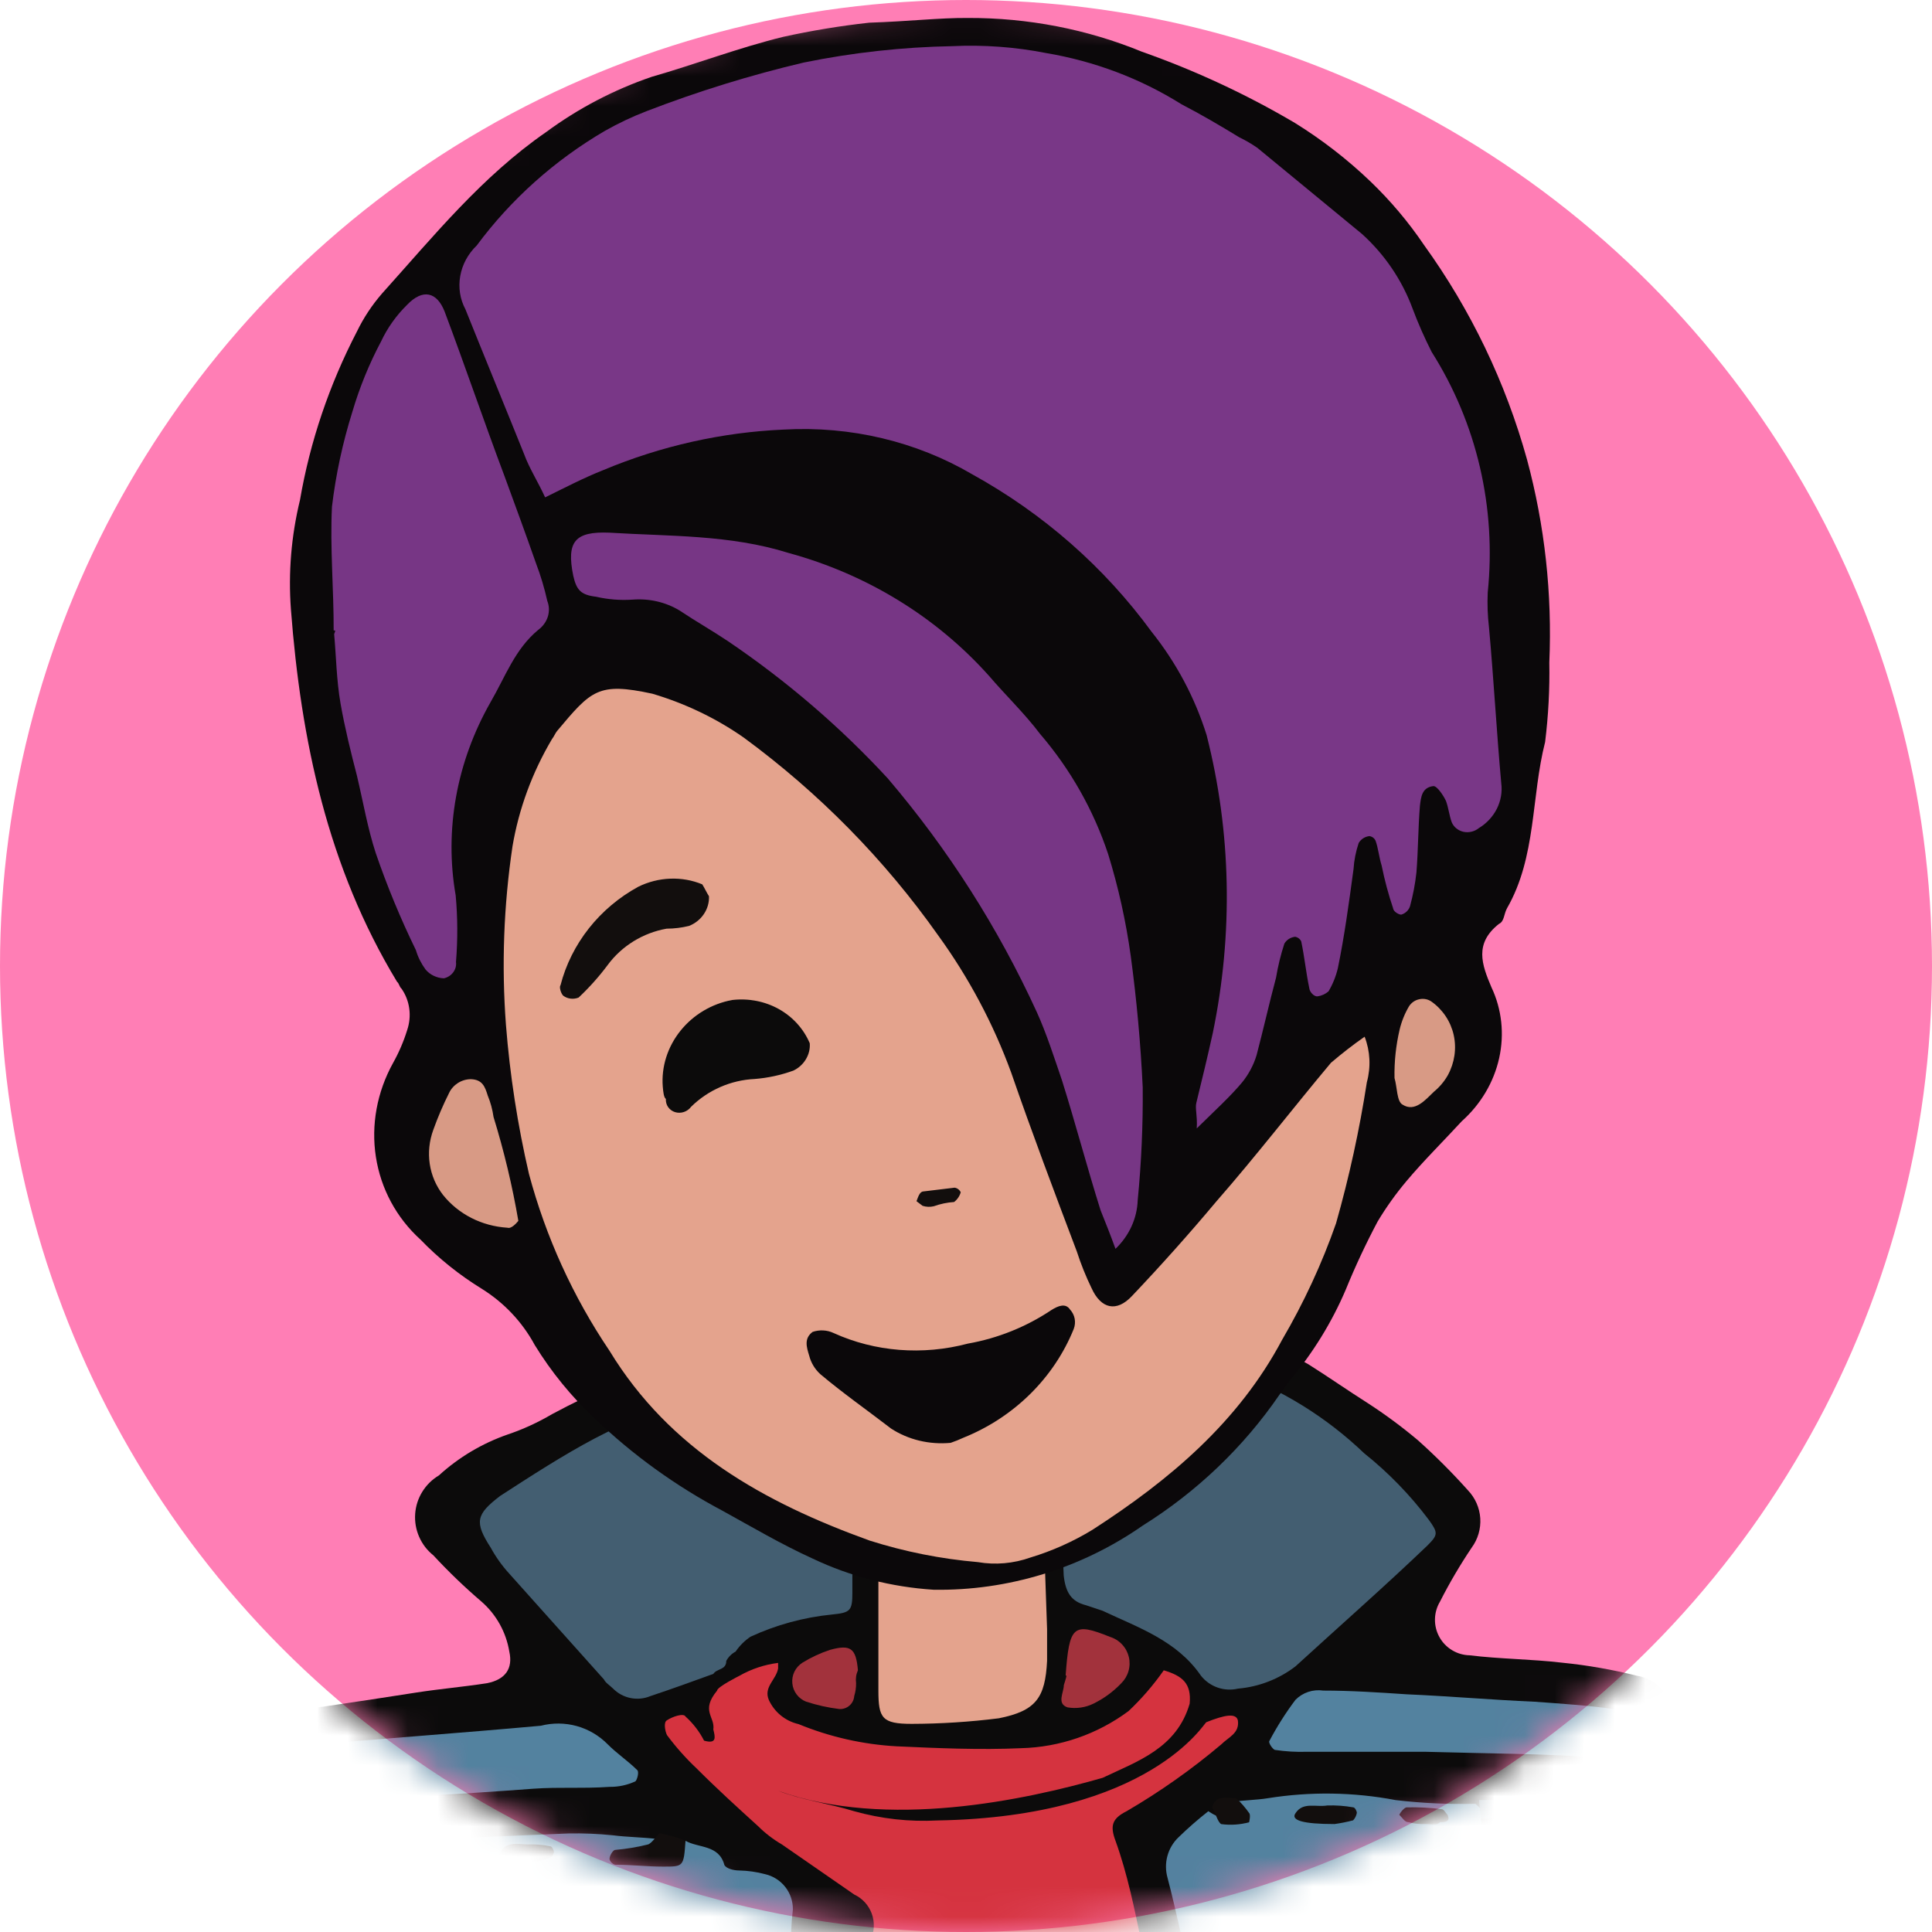 <svg width="64" height="64" viewBox="0 0 64 64" fill="none" xmlns="http://www.w3.org/2000/svg">
<circle cx="32" cy="32" r="32" fill="#FF7EB5"/>
<mask id="mask0" mask-type="alpha" maskUnits="userSpaceOnUse" x="0" y="0" width="64" height="64">
<circle cx="32" cy="32" r="32" fill="#14CA7B"/>
</mask>
<g mask="url(#mask0)">
<path d="M72.396 99.795C72.234 97.45 71.759 95.136 70.984 92.916C69.755 89.292 68.588 85.669 67.053 82.168C66.561 81.062 66.07 79.895 65.64 78.79C64.437 75.637 63.042 72.56 61.464 69.577C61.335 69.322 61.232 69.054 61.156 68.779C61.02 68.319 60.855 67.868 60.665 67.427C60.236 66.57 59.743 65.708 59.313 64.783C58.027 62.02 56.24 59.501 55.383 56.553C55.307 56.286 55.158 56.046 54.951 55.861C54.744 55.676 54.489 55.554 54.216 55.509C53.408 55.307 52.587 55.163 51.759 55.08C50.715 54.957 49.67 54.957 48.686 54.834C48.48 54.83 48.278 54.772 48.102 54.665C47.925 54.559 47.78 54.408 47.681 54.227C47.581 54.047 47.531 53.843 47.535 53.637C47.539 53.431 47.597 53.23 47.703 53.053C48.015 52.438 48.365 51.843 48.75 51.27C48.957 50.989 49.058 50.644 49.036 50.296C49.013 49.948 48.868 49.619 48.627 49.367C48.105 48.784 47.552 48.23 46.969 47.709C46.442 47.266 45.889 46.856 45.311 46.482C44.636 46.053 44.025 45.625 43.346 45.196C42.669 44.811 41.972 44.463 41.258 44.152C40.514 43.795 39.73 43.527 38.923 43.353C37.38 43.107 35.819 42.983 34.255 42.98C31.762 43.061 29.277 43.328 26.823 43.779C25.344 44.114 23.888 44.544 22.464 45.065C21.02 45.531 19.623 46.127 18.287 46.846C17.82 47.121 17.326 47.348 16.813 47.521C15.971 47.814 15.197 48.275 14.538 48.876C14.314 49.009 14.126 49.195 13.989 49.417C13.852 49.638 13.771 49.89 13.753 50.15C13.735 50.41 13.78 50.671 13.885 50.909C13.989 51.148 14.15 51.358 14.354 51.521C14.856 52.063 15.389 52.576 15.951 53.056C16.442 53.485 16.767 54.071 16.872 54.714C16.995 55.267 16.749 55.636 16.135 55.758C15.337 55.881 14.6 55.943 13.801 56.066C11.836 56.373 9.809 56.68 7.844 56.923C7.524 56.949 7.22 57.076 6.977 57.285C6.734 57.495 6.564 57.777 6.493 58.09C6.423 58.267 6.381 58.453 6.37 58.643C6.22 59.715 5.797 60.73 5.141 61.591C4.047 63.224 3.237 65.031 2.746 66.934C2.623 67.426 2.438 67.855 2.317 68.347C1.641 70.62 0.965 72.831 0.229 75.103C0.097 75.45 0.039 75.821 0.06 76.191C0.082 76.562 0.181 76.924 0.352 77.253C0.613 77.83 0.698 78.471 0.597 79.096C0.536 79.894 0.29 80.631 0.229 81.43C-0.14 84.254 -0.57 87.08 -0.754 89.905C-0.938 93.099 -0.816 96.293 -0.877 99.487C-0.929 100.907 -1.072 102.323 -1.306 103.725C-1.552 105.137 -1.92 106.488 -2.163 107.901C-2.655 110.174 -2.962 112.569 -3.576 114.842C-4.068 116.684 -4.497 118.527 -4.989 120.431C-5.726 123.317 -6.402 126.143 -7.077 129.03C-7.11 129.449 -7.268 129.849 -7.531 130.178C-7.794 130.507 -8.149 130.748 -8.552 130.872C-8.742 130.918 -8.922 131.001 -9.08 131.117C-9.238 131.233 -9.372 131.379 -9.473 131.547C-10.31 132.721 -10.662 134.172 -10.458 135.6C-10.17 136.959 -10.191 138.365 -10.519 139.714C-11.072 142.233 -11.625 144.812 -12.361 147.269C-12.869 149.254 -13.076 151.303 -12.975 153.349C-12.928 154.379 -12.656 155.385 -12.177 156.297C-11.685 157.218 -11.319 158.14 -10.891 159.122C-10.197 160.689 -9.265 162.14 -8.127 163.422C-7.838 163.703 -7.486 163.91 -7.101 164.028C-6.715 164.145 -6.307 164.169 -5.911 164.097C-5.514 164.025 -5.141 163.859 -4.821 163.613C-4.502 163.368 -4.245 163.049 -4.074 162.685C-3.816 161.987 -3.838 161.217 -4.135 160.535C-4.287 160.15 -4.321 159.729 -4.234 159.324C-4.146 158.92 -3.941 158.55 -3.643 158.263C-3.268 157.873 -2.938 157.441 -2.661 156.976C-2.232 156.239 -1.862 155.502 -1.432 154.827C-0.664 153.559 -0.065 152.196 0.349 150.773C0.82 148.861 0.862 146.868 0.472 144.938C0.226 143.464 -0.081 142.051 -0.386 140.639C-0.472 140.413 -0.483 140.166 -0.417 139.934C-0.35 139.702 -0.21 139.497 -0.017 139.352C0.059 139.282 0.121 139.199 0.167 139.106C0.658 138.622 0.958 137.977 1.015 137.29C1.071 136.603 0.879 135.918 0.474 135.36C0.234 134.991 0.028 134.601 -0.139 134.193C-0.265 133.954 -0.326 133.687 -0.315 133.417C-0.304 133.147 -0.223 132.885 -0.078 132.657C0.536 131.429 1.151 130.2 1.703 128.972C2.989 126.392 4.283 123.813 5.511 121.171C7.264 117.127 8.721 112.96 9.87 108.704C9.931 108.642 9.993 108.519 9.931 108.458C9.993 108.212 10.054 108.029 10.116 107.782C10.192 107.729 10.247 107.65 10.27 107.56C10.292 107.469 10.281 107.374 10.239 107.291C10.3 107.045 10.362 106.862 10.423 106.615C10.669 106.369 10.485 106.063 10.669 105.817C10.792 104.834 10.915 103.852 11.098 102.931C11.835 98.631 12.384 94.332 12.756 89.971C12.817 88.865 12.94 87.698 13.063 86.593C13.186 84.996 13.309 83.338 13.432 81.741C13.464 81.489 13.526 81.242 13.616 81.004C13.616 80.943 13.739 80.881 13.801 80.881C13.832 80.884 13.863 80.897 13.885 80.92C13.908 80.942 13.921 80.972 13.924 81.004C13.924 82.291 13.985 83.584 13.924 84.812C13.862 86.962 13.862 89.111 13.616 91.261C13.37 93.411 13.247 95.56 13.064 97.71C13.036 98.783 12.912 99.852 12.695 100.904C12.203 102.685 11.774 104.406 11.282 106.186C11.205 106.41 11.181 106.649 11.213 106.884C11.245 107.118 11.332 107.342 11.466 107.537C12.123 108.521 12.956 109.375 13.924 110.056C14.064 110.145 14.175 110.274 14.241 110.427C14.307 110.58 14.325 110.75 14.292 110.913C14.178 111.688 13.928 112.436 13.556 113.124C12.573 115.09 11.652 117.116 10.73 119.082C10.524 119.467 10.411 119.896 10.4 120.334C10.39 120.771 10.482 121.205 10.669 121.6C10.924 122.289 11.322 122.917 11.836 123.443C12.046 123.657 12.188 123.929 12.243 124.225C12.297 124.52 12.263 124.825 12.143 125.101L11.959 125.837C11.851 126.241 11.642 126.611 11.352 126.912C11.062 127.212 10.7 127.434 10.301 127.557C10.072 127.607 9.858 127.712 9.676 127.861C9.495 128.01 9.351 128.199 9.257 128.414C8.913 129.066 8.685 129.773 8.581 130.503C8.581 130.687 8.52 130.931 8.581 131.055C9.01 131.607 8.766 132.161 8.643 132.774C8.151 135.599 7.66 138.364 7.169 141.189C6.984 142.233 6.861 143.216 6.002 143.952C5.824 144.188 5.659 144.434 5.51 144.689C4.712 146.041 4.158 147.514 3.053 148.681C2.908 148.872 2.784 149.078 2.684 149.295C2.508 149.565 2.424 149.885 2.446 150.206C2.468 150.528 2.595 150.833 2.807 151.076C3.034 151.368 3.181 151.714 3.235 152.08C3.288 152.446 3.247 152.819 3.114 153.164C2.991 153.717 2.746 154.27 2.562 154.822C2.01 156.419 1.456 158.077 0.965 159.674C0.253 161.911 -0.22 164.217 -0.448 166.553C-0.51 167.597 -0.448 168.703 -0.448 169.747C-0.448 170.73 -0.325 171.712 -0.325 172.695V174.169C-0.163 176.568 0.187 178.95 0.719 181.294C0.923 182.652 1.252 183.988 1.702 185.286C1.64 185.409 1.702 185.47 1.763 185.532C1.763 185.655 1.824 185.716 1.824 185.839C2.07 186.208 1.763 186.637 2.07 186.944V187.006C2.378 187.313 2.009 187.804 2.378 188.111C2.439 188.234 2.439 188.357 2.5 188.48C2.548 188.59 2.61 188.694 2.685 188.788C2.755 188.964 2.796 189.15 2.808 189.34C2.791 189.431 2.799 189.525 2.832 189.611C2.864 189.698 2.92 189.774 2.992 189.832C3.106 190.371 3.25 190.904 3.421 191.428C3.409 191.528 3.419 191.63 3.451 191.725C3.483 191.821 3.535 191.908 3.605 191.981C3.913 193.209 4.158 194.438 4.588 195.666C5.632 198.553 6.738 201.378 7.782 204.203C8.089 205.002 8.334 205.861 8.639 206.722C9.008 207.643 9.376 208.564 9.745 209.424C10.666 211.758 11.464 214.092 12.447 216.427C13.245 218.393 13.983 220.481 15.395 222.14C15.456 222.201 15.518 222.324 15.579 222.386C15.714 222.55 15.787 222.756 15.787 222.969C15.787 223.182 15.714 223.388 15.579 223.553C15.151 224.228 14.781 225.027 14.412 225.764C13.921 226.869 14.228 227.79 15.395 228.466C15.785 228.654 16.155 228.881 16.5 229.141C17.356 229.94 18.33 230.603 19.387 231.106C19.834 231.339 20.199 231.703 20.431 232.151C20.738 232.703 20.738 233.008 20.308 233.437C19.756 233.929 19.141 234.358 18.589 234.788C17.752 235.306 16.951 235.88 16.193 236.508C14.889 237.645 14.038 239.216 13.798 240.93C13.756 241.815 13.458 242.668 12.94 243.387C12.719 243.682 12.565 244.022 12.491 244.383C12.417 244.744 12.424 245.117 12.511 245.475C12.698 246.593 12.944 247.7 13.248 248.792C13.31 249.038 13.494 249.406 13.74 249.467C14.578 249.872 15.468 250.161 16.384 250.325C18.349 250.632 20.253 250.817 22.219 250.939C23.325 251 24.492 250.877 25.597 250.877C27.405 250.839 29.193 250.486 30.879 249.833C31.591 249.625 32.23 249.221 32.722 248.666C34.008 246.947 35.485 245.349 36.469 243.446C36.7 243.072 36.967 242.723 37.267 242.402C37.459 242.204 37.664 242.019 37.881 241.849C37.942 242.77 38.004 243.569 38.065 244.306C38.065 244.675 37.942 244.981 37.942 245.35V247.254C37.944 247.525 38.005 247.792 38.122 248.036C38.239 248.28 38.408 248.496 38.618 248.667C39.243 249.278 39.999 249.74 40.829 250.018C41.772 250.252 42.746 250.335 43.715 250.264C45.312 250.141 46.971 250.203 48.567 250.203H51.945C52.625 250.202 53.303 250.141 53.972 250.018C56.245 249.59 58.517 249.161 60.728 248.667C61.425 248.434 62.102 248.147 62.755 247.809C63.087 247.646 63.367 247.392 63.563 247.077C63.758 246.762 63.861 246.399 63.861 246.028C63.909 245.398 63.804 244.766 63.553 244.186C63.184 243.388 62.939 242.528 62.632 241.729C61.957 239.825 61.346 237.798 59.684 236.386C59.5 236.263 59.438 235.957 59.255 235.772C59.073 235.417 58.846 235.087 58.58 234.789C57.959 234.145 57.607 233.288 57.597 232.394C57.536 231.595 57.536 230.858 57.536 230.059C57.597 228.831 57.597 227.603 57.72 226.374C57.771 225.433 58.19 224.55 58.887 223.917C59.548 223.329 60.065 222.596 60.395 221.776C60.725 220.955 60.861 220.069 60.791 219.187C60.668 216.853 60.668 214.581 60.607 212.247C60.484 207.887 60.361 203.528 60.115 199.164C59.931 196.52 59.931 193.882 59.931 191.241C59.931 188.661 60.054 186.02 60.115 183.441V183.133C60.115 182.967 60.154 182.803 60.228 182.654C60.303 182.505 60.411 182.375 60.544 182.276C60.738 182.118 60.943 181.975 61.158 181.847C61.405 181.731 61.615 181.55 61.766 181.323C61.917 181.097 62.004 180.833 62.015 180.56C62.09 180.217 62.131 179.868 62.138 179.516C62.384 175.709 62.691 171.9 62.937 168.031C63.079 166.21 63.038 164.378 62.814 162.565C62.785 162.472 62.775 162.375 62.785 162.278C62.794 162.181 62.822 162.088 62.868 162.002C62.914 161.916 62.976 161.841 63.051 161.779C63.126 161.718 63.212 161.672 63.305 161.644C63.524 161.579 63.712 161.438 63.836 161.246C63.96 161.055 64.011 160.825 63.981 160.599C63.98 160.102 63.918 159.607 63.796 159.125L63.244 156.545C62.937 155.132 62.691 153.659 62.323 152.246C62.18 151.726 62.159 151.179 62.261 150.649C62.566 149.363 62.69 148.04 62.63 146.719C62.62 146.124 62.64 145.53 62.691 144.938C63.12 140.516 63.49 136.155 63.49 131.733C63.49 130.135 63.49 128.6 63.367 127.003C63.244 124.976 62.998 122.888 62.753 120.861C62.674 120.235 62.827 119.602 63.182 119.08C65.024 116.132 66.867 113.184 68.71 110.174C69.959 108.126 70.968 105.942 71.719 103.664C72.318 102.468 72.553 101.123 72.396 99.795ZM36.221 131.426C36.221 135.725 36.221 139.963 36.159 144.263C36.098 146.842 35.975 149.36 35.852 151.94C35.667 155.38 35.545 158.819 35.36 162.258C35.299 163.116 35.237 164.039 35.237 164.902C35.176 165.947 33.64 180.503 33.334 182.346C32.965 184.68 32.658 187.014 32.351 189.349C32.351 189.411 32.228 189.534 32.228 189.534C32.105 189.472 31.921 189.411 31.921 189.349C30.692 186.705 29.402 184.006 28.235 181.304C27.621 179.829 27.191 178.231 26.638 176.697C25.514 173.573 25.428 170.17 26.392 166.993C27.129 164.291 27.928 161.588 28.788 158.947C29.77 156.061 30.507 153.112 31.244 150.164C31.613 148.567 32.102 146.97 32.531 145.312C32.838 144.145 33.083 142.917 33.389 141.75C34.187 138.126 34.985 134.441 35.784 130.816C35.848 130.465 36.02 130.143 36.276 129.894C36.23 130.403 36.212 130.913 36.221 131.424V131.426ZM59.314 101.576C58.885 102.62 58.516 103.665 58.147 104.77C58.082 105.011 57.978 105.239 57.84 105.445C57.712 105.586 57.537 105.674 57.348 105.691C57.225 105.691 57.041 105.568 57.041 105.445C56.76 104.15 56.328 102.893 55.754 101.699C55.716 101.512 55.738 101.319 55.816 101.146C55.939 100.839 56.062 100.532 56.184 100.163C56.306 99.865 56.353 99.54 56.32 99.219C56.288 98.898 56.178 98.59 56 98.321C56 98.26 55.939 98.26 55.939 98.198C54.788 96.544 53.955 94.69 53.482 92.732C53.386 92.395 53.263 92.066 53.113 91.749C52.071 89.377 51.349 86.878 50.963 84.317C50.857 83.795 50.714 83.282 50.535 82.781C50.423 82.254 50.34 81.72 50.289 81.184C50.289 80.999 50.411 80.876 50.535 80.57C50.676 80.763 50.799 80.968 50.903 81.184C51.702 83.149 52.93 84.869 53.851 86.773C54.623 88.187 55.528 89.523 56.553 90.765C57.628 92.218 58.612 93.736 59.501 95.31C59.851 96.015 60.02 96.796 59.993 97.583C60.007 98.943 59.777 100.295 59.314 101.574V101.576Z" fill="#0C0B0B"/>
<path d="M16.382 115.212C15.953 115.15 15.645 115.764 15.154 115.396L15.338 114.291C15.461 113.677 15.707 113.062 15.83 112.448C15.938 111.971 16.196 111.54 16.567 111.22C16.992 110.743 17.512 110.361 18.094 110.096C18.675 109.832 19.306 109.691 19.945 109.684C21.48 109.684 22.954 109.5 24.49 109.377C25.596 109.315 25.964 108.885 25.964 107.78C25.964 106.675 25.903 105.508 25.841 104.402C25.718 102.314 25.534 100.226 25.35 98.076C25.288 97.155 25.165 96.234 25.104 95.312C24.899 92.427 24.94 89.53 25.227 86.652C25.227 86.283 25.288 85.977 25.288 85.608C25.317 83.114 25.564 80.627 26.025 78.176C26.394 75.596 26.823 73.078 27.376 70.498C27.805 68.41 28.297 66.322 28.851 64.234C28.97 63.964 28.978 63.659 28.875 63.384C28.772 63.108 28.565 62.884 28.298 62.759L25.903 61.101C25.612 60.931 25.343 60.725 25.105 60.487C24.429 59.873 23.753 59.259 23.078 58.583C22.718 58.244 22.39 57.874 22.095 57.478C22.034 57.355 21.972 57.049 22.095 56.986C22.279 56.863 22.648 56.74 22.709 56.863C22.961 57.089 23.169 57.36 23.323 57.661C23.752 57.785 23.692 57.539 23.63 57.293C23.692 56.864 23.201 56.679 23.753 56.006C23.753 55.883 24.49 55.515 24.49 55.515C24.886 55.288 25.323 55.142 25.776 55.086V55.27C25.715 55.639 25.285 55.884 25.469 56.314C25.561 56.514 25.697 56.69 25.867 56.828C26.038 56.967 26.238 57.064 26.452 57.113C27.488 57.538 28.588 57.788 29.707 57.849C31.058 57.911 32.471 57.972 33.822 57.911C35.108 57.879 36.352 57.449 37.384 56.682C37.818 56.273 38.209 55.82 38.551 55.331C39.165 55.515 39.473 55.76 39.409 56.437C38.98 57.911 37.69 58.34 36.523 58.894C33.943 59.63 29.398 60.613 25.774 59.322C26.573 59.63 27.494 59.751 28.293 59.998C29.191 60.251 30.124 60.355 31.056 60.305C38.119 60.182 39.901 57.05 39.962 57.05C40.576 56.804 40.945 56.742 41.006 56.988C41.068 57.417 40.699 57.541 40.454 57.787C39.476 58.613 38.428 59.352 37.322 59.998C36.83 60.244 36.769 60.489 36.953 60.98C37.751 63.191 37.874 65.587 38.734 67.798C39.073 68.818 39.319 69.866 39.471 70.93C39.899 73.326 40.269 75.66 40.638 78.055C40.761 78.912 40.822 79.836 40.883 80.699C41.129 84.446 41.375 88.132 41.62 91.878C41.989 96.423 41.805 101.029 41.866 105.574V106.618C41.869 106.727 41.897 106.833 41.95 106.928C42.002 107.023 42.077 107.104 42.167 107.165C42.257 107.225 42.361 107.262 42.469 107.274C42.577 107.286 42.686 107.271 42.787 107.232C44.261 106.618 45.797 106.004 47.209 105.328C48.818 104.475 50.564 103.913 52.369 103.67C52.751 103.612 53.141 103.668 53.491 103.832C53.841 103.996 54.134 104.26 54.334 104.591C55.378 106.127 55.378 106.249 53.842 107.416C53.102 107.965 52.322 108.458 51.508 108.891C49.543 109.935 47.578 110.918 45.612 111.839C44.016 112.59 42.32 113.107 40.576 113.374C38.795 113.62 37.014 114.05 35.233 114.419C33.513 114.726 31.731 114.971 30.012 115.217C29.398 115.34 28.784 115.401 28.108 115.586C26.266 116.077 24.423 116.507 22.58 117.06C20.071 117.738 17.672 118.773 15.456 120.133C14.668 120.635 13.98 121.281 13.429 122.037C13.26 122.274 13.076 122.5 12.877 122.712C12.693 122.896 12.448 122.835 12.201 122.651C11.988 122.465 11.815 122.236 11.694 121.979C11.574 121.722 11.509 121.443 11.503 121.16C11.498 120.876 11.551 120.594 11.661 120.333C11.771 120.071 11.934 119.836 12.14 119.641C12.973 118.747 13.9 117.944 14.904 117.246C15.579 116.817 16.132 116.325 16.807 115.833C17.525 115.08 18.442 114.548 19.452 114.297C20.864 113.745 22.338 113.439 23.751 112.884C21.235 113.455 18.77 114.233 16.382 115.212Z" fill="#D5333F"/>
<path d="M22.709 60.979C23.137 61.225 23.814 61.102 23.995 61.777C24.056 61.9 24.302 61.962 24.487 61.962C24.776 61.968 25.064 62.009 25.344 62.084C25.608 62.144 25.843 62.293 26.011 62.505C26.178 62.718 26.268 62.981 26.265 63.252C26.213 63.7 26.192 64.152 26.204 64.603C25.835 67.981 25.467 71.359 25.16 74.676C24.791 78.545 24.546 82.415 24.116 86.284C23.687 90.706 23.931 95.129 23.993 99.551C24.054 101.639 24.422 103.727 24.607 105.816C24.618 106.065 24.659 106.313 24.73 106.552C24.791 107.658 24.607 107.965 23.501 108.21C22.114 108.559 20.668 108.601 19.263 108.333C17.236 107.904 15.148 107.535 13.06 107.166C12.323 107.043 12.202 106.859 12.385 106.184C12.813 104.341 13.242 102.437 13.671 100.594C13.925 99.504 14.089 98.395 14.163 97.278C14.286 95.374 14.47 93.47 14.591 91.565C14.714 89.539 14.837 87.573 15.02 85.546C15.063 83.735 14.92 81.924 14.591 80.142C14.1 76.763 13.67 73.324 13.179 69.946C12.843 67.966 12.287 66.03 11.521 64.173C11.444 63.937 11.341 63.71 11.213 63.497C10.722 62.453 10.722 62.453 11.827 62.211H11.95C12.134 62.15 12.379 62.15 12.257 61.842C12.196 61.719 11.95 61.658 11.766 61.596C11.52 61.596 11.274 61.658 11.029 61.658H10.722C10.675 61.651 10.632 61.63 10.599 61.596C10.59 61.51 10.611 61.423 10.66 61.35C11.079 61.079 11.575 60.95 12.073 60.982C12.871 60.982 13.67 60.982 14.407 60.92L18.829 60.736C19.322 60.726 19.814 60.746 20.304 60.797C20.795 60.859 21.286 60.859 21.778 60.92C21.84 61.473 21.349 61.412 21.041 61.657C21.351 61.662 21.657 61.604 21.944 61.488C22.23 61.371 22.491 61.198 22.709 60.979Z" fill="#53829F"/>
<path d="M50.715 59.626C51.149 59.678 51.579 59.761 52.002 59.872C52.125 59.872 52.309 59.995 52.309 60.118C52.37 60.364 52.125 60.425 51.94 60.425C51.694 60.486 51.571 60.671 51.694 60.854C51.806 61.042 51.86 61.259 51.849 61.477C51.838 61.696 51.763 61.906 51.633 62.082C50.822 64.034 50.165 66.047 49.668 68.101C49.126 70.396 48.858 72.747 48.869 75.105C48.983 77.759 49.25 80.404 49.668 83.028C50.092 85.992 50.708 88.926 51.51 91.811C51.638 92.381 51.823 92.936 52.062 93.469L54.089 97.707C54.238 98.003 54.362 98.311 54.458 98.628C54.499 98.743 54.496 98.868 54.451 98.982C54.406 99.095 54.321 99.187 54.212 99.242C53.905 99.365 53.598 99.488 53.229 99.611C51.651 100.134 50.128 100.813 48.684 101.638C47.763 102.19 46.78 102.62 45.859 103.173C45.122 103.602 44.446 104.095 43.771 104.525C43.279 104.832 42.913 104.709 42.913 104.096L42.729 99.121C42.668 97.34 42.668 95.559 42.606 93.839C42.483 90.83 42.299 87.759 42.114 84.749C41.992 82.722 41.93 80.757 41.807 78.73C41.746 77.748 41.623 76.765 41.5 75.844C41.131 73.632 40.763 71.421 40.333 69.21C40.125 68.051 39.859 66.903 39.535 65.771C39.227 64.604 38.982 63.375 38.677 62.208C38.609 61.971 38.607 61.719 38.672 61.481C38.737 61.242 38.866 61.026 39.046 60.857C39.358 60.554 39.686 60.267 40.028 59.999C40.397 60.245 40.765 60.368 40.827 59.692C41.195 59.63 41.625 59.63 41.994 59.569C43.399 59.344 44.833 59.364 46.231 59.63C47.109 59.734 47.992 59.775 48.876 59.753C48.999 59.876 49.183 59.999 49.245 60.182C49.673 60.674 50.043 60.551 50.35 60.059C50.458 59.904 50.581 59.759 50.715 59.626Z" fill="#53829F"/>
<path d="M23.63 55.45C22.954 55.696 22.278 55.941 21.541 56.187C21.335 56.272 21.109 56.294 20.89 56.25C20.671 56.206 20.471 56.099 20.313 55.941C20.19 55.818 20.067 55.756 20.006 55.633L16.873 52.132C16.635 51.872 16.429 51.584 16.259 51.274C15.707 50.416 15.768 50.169 16.567 49.555C17.611 48.879 18.655 48.203 19.699 47.651C21.235 46.852 22.831 46.176 24.367 45.501C25.524 45.112 26.718 44.845 27.93 44.703C28.728 44.58 29.466 44.518 30.264 44.395C31.52 44.16 32.808 44.139 34.072 44.334C34.559 44.416 35.054 44.437 35.546 44.395C37.363 44.337 39.169 44.694 40.828 45.44C42.455 46.026 43.941 46.946 45.191 48.142C45.996 48.785 46.716 49.527 47.335 50.351C47.642 50.78 47.642 50.843 47.273 51.209C45.861 52.56 44.387 53.853 42.914 55.201C42.362 55.623 41.702 55.878 41.01 55.938C40.786 55.99 40.551 55.978 40.334 55.902C40.116 55.826 39.925 55.69 39.782 55.509C38.983 54.342 37.693 53.912 36.526 53.359L35.974 53.175C35.482 53.052 35.299 52.746 35.237 52.192C35.176 50.595 35.053 48.937 34.991 47.341C35.01 47.082 34.977 46.822 34.895 46.576C34.812 46.331 34.681 46.104 34.509 45.909C34.337 45.715 34.129 45.556 33.895 45.444C33.662 45.331 33.408 45.266 33.149 45.252C31.929 45.097 30.689 45.223 29.525 45.621C29.263 45.728 29.032 45.897 28.85 46.113C28.427 46.725 28.212 47.457 28.236 48.201V52.746C28.236 53.36 28.174 53.422 27.56 53.483C26.625 53.576 25.712 53.825 24.858 54.22C24.665 54.352 24.498 54.518 24.367 54.712C24.236 54.781 24.129 54.888 24.059 55.019C24.059 55.326 23.752 55.265 23.631 55.448L23.63 55.45Z" fill="#435E71"/>
<path d="M12.759 73.691C12.713 73.996 12.693 74.304 12.697 74.612C12.69 74.677 12.67 74.74 12.638 74.796C12.606 74.853 12.563 74.903 12.511 74.943C12.46 74.983 12.401 75.012 12.338 75.029C12.275 75.046 12.21 75.05 12.145 75.041C11.531 74.98 10.859 74.857 10.241 74.734C9.32 74.55 8.46 74.305 7.539 74.12C7.297 74.069 7.05 74.049 6.802 74.059C5.451 74.12 4.1 73.813 2.687 73.997C2.073 74.059 1.889 73.813 2.012 73.199L2.196 72.462C3.091 69.201 4.435 66.08 6.188 63.188C6.337 62.879 6.597 62.638 6.916 62.513C7.235 62.388 7.589 62.388 7.908 62.513C8.428 62.666 8.881 62.991 9.194 63.434C9.382 63.728 9.546 64.036 9.686 64.355C10.791 66.812 11.959 69.207 12.388 71.91C12.547 72.496 12.67 73.091 12.759 73.691Z" fill="#D5333F"/>
<path d="M50.041 70.621C50.251 67.973 51.116 65.419 52.559 63.188C52.928 62.574 53.235 61.902 53.665 61.285C54.463 60.117 55.016 60.117 55.876 61.223C56.784 62.374 57.547 63.633 58.149 64.97C58.64 66.256 59.254 67.488 59.745 68.778C59.929 69.206 59.745 69.514 59.316 69.699C59.183 69.768 59.037 69.809 58.888 69.822C56.404 70.056 53.976 70.7 51.702 71.726L51.149 71.91C50.105 72.279 49.921 72.156 49.982 71.052C49.981 70.928 50.041 70.805 50.041 70.621Z" fill="#D5333F"/>
<path d="M29.096 51.888V48.079C29.096 46.793 29.465 46.36 30.632 45.93C31.465 45.622 32.379 45.622 33.212 45.93C33.545 46.016 33.843 46.204 34.064 46.469C34.284 46.733 34.416 47.06 34.44 47.404C34.44 47.833 34.502 48.261 34.502 48.69C34.563 50.471 34.625 52.192 34.686 53.972V55.016C34.625 56.245 34.317 56.674 33.09 56.92C32.132 57.041 31.168 57.102 30.203 57.105C29.221 57.105 29.098 56.92 29.098 55.999V51.888H29.096Z" fill="#E4A38D"/>
<path d="M17.918 57.167C18.308 57.067 18.718 57.071 19.106 57.178C19.494 57.286 19.847 57.494 20.129 57.781C20.436 58.089 20.804 58.334 21.112 58.639C21.173 58.7 21.112 58.946 21.05 59.008C20.782 59.133 20.489 59.196 20.193 59.192C19.335 59.253 18.535 59.192 17.674 59.253C15.217 59.438 12.761 59.561 10.304 59.745C10.061 59.788 9.811 59.772 9.575 59.697C9.34 59.622 9.126 59.492 8.953 59.316C8.692 59.086 8.446 58.84 8.216 58.58C8.154 58.518 8.154 58.334 8.154 58.211C8.154 58.149 8.277 58.088 8.4 58.088C8.892 58.026 9.383 57.903 9.874 57.842C12.574 57.598 15.215 57.413 17.918 57.167Z" fill="#53829F"/>
<path d="M47.214 58.03H43.284C42.935 58.041 42.585 58.02 42.24 57.969C42.178 57.969 41.994 57.723 42.055 57.662C42.305 57.189 42.592 56.737 42.913 56.31C43.031 56.19 43.177 56.1 43.337 56.046C43.497 55.993 43.667 55.978 43.834 56.003C44.755 56.003 45.676 56.064 46.598 56.126C48.011 56.187 49.423 56.31 50.836 56.372C51.693 56.433 52.617 56.495 53.48 56.617C54.094 56.679 54.278 57.17 53.909 57.662C53.784 57.837 53.618 57.98 53.425 58.076C53.232 58.172 53.019 58.22 52.803 58.214C51.146 58.092 49.426 58.092 47.214 58.03Z" fill="#53829F"/>
<path d="M35.3 55.511C35.422 53.853 35.545 53.73 36.774 54.225C36.926 54.272 37.062 54.358 37.171 54.475C37.28 54.591 37.356 54.733 37.394 54.888C37.431 55.043 37.427 55.205 37.383 55.357C37.339 55.51 37.256 55.649 37.143 55.761C36.878 56.038 36.566 56.267 36.221 56.436C35.956 56.566 35.656 56.609 35.364 56.559C34.995 56.436 35.241 56.067 35.241 55.822C35.3 55.634 35.361 55.45 35.3 55.511Z" fill="#A2323C"/>
<path d="M28.359 55.757C28.361 55.902 28.34 56.047 28.297 56.185C28.288 56.307 28.231 56.42 28.139 56.5C28.047 56.58 27.927 56.621 27.806 56.614C27.43 56.568 27.06 56.486 26.7 56.368C26.576 56.319 26.468 56.236 26.388 56.129C26.308 56.022 26.259 55.896 26.247 55.763C26.234 55.63 26.258 55.496 26.316 55.376C26.375 55.256 26.465 55.154 26.577 55.082C26.866 54.903 27.175 54.759 27.498 54.653C28.174 54.469 28.356 54.592 28.42 55.329C28.36 55.463 28.339 55.611 28.359 55.757Z" fill="#A2323C"/>
<path d="M22.709 60.976C22.647 61.834 22.647 61.834 21.972 61.834C21.42 61.834 20.928 61.772 20.375 61.772C20.331 61.759 20.292 61.735 20.259 61.703C20.227 61.671 20.204 61.632 20.19 61.588C20.19 61.465 20.313 61.281 20.375 61.281C20.748 61.249 21.117 61.188 21.48 61.096C21.603 61.035 21.726 60.85 21.849 60.727C22.143 60.782 22.431 60.865 22.709 60.976Z" fill="#120E0D"/>
<path d="M40.95 59.566C41.109 59.714 41.253 59.879 41.378 60.057C41.44 60.119 41.378 60.365 41.378 60.365C41.078 60.446 40.765 60.467 40.457 60.426C40.334 60.365 40.273 60.057 40.15 59.874C40.274 59.44 40.643 59.566 40.95 59.566Z" fill="#120E0D"/>
<path d="M49.057 60.24C49.057 60.056 48.996 59.811 48.996 59.626C49.569 59.615 50.144 59.635 50.715 59.688V60.24C50.465 60.391 50.178 60.47 49.886 60.47C49.594 60.47 49.307 60.391 49.057 60.24Z" fill="#435E71"/>
<path d="M17.672 61.653C16.751 61.653 16.443 61.53 16.566 61.346C16.812 60.977 17.18 61.1 17.488 61.1C17.735 61.09 17.982 61.11 18.224 61.161C18.286 61.161 18.347 61.284 18.347 61.346C18.347 61.407 18.286 61.53 18.224 61.53C18.056 61.623 17.864 61.665 17.672 61.653Z" fill="#120E0D"/>
<path d="M14.417 61.96C14.232 61.899 14.048 61.899 13.864 61.837C13.803 61.837 13.741 61.714 13.741 61.591L13.803 61.468C14.232 61.345 14.601 61.1 15.031 61.345C15.069 61.375 15.099 61.412 15.12 61.454C15.142 61.497 15.153 61.544 15.154 61.591C15.154 61.653 15.093 61.837 15.031 61.837C14.823 61.86 14.617 61.901 14.417 61.96Z" fill="#120E0D"/>
<path d="M44.208 60.424C43.164 60.424 42.735 60.301 42.922 60.055C43.168 59.686 43.597 59.87 43.966 59.809C44.253 59.799 44.541 59.82 44.824 59.87C44.885 59.87 44.947 59.993 44.947 60.055C44.931 60.147 44.888 60.233 44.824 60.301C44.621 60.354 44.416 60.395 44.208 60.424Z" fill="#120E0D"/>
<path d="M49.057 60.241C49.611 60.251 50.164 60.231 50.715 60.18C50.724 60.266 50.703 60.353 50.654 60.425C50.346 60.794 49.917 60.61 49.487 60.61C49.18 60.671 49.057 60.487 49.057 60.241Z" fill="#120E0D"/>
<path d="M47.213 60.425C47.027 60.432 46.84 60.411 46.66 60.363C46.537 60.363 46.476 60.24 46.353 60.117C46.414 59.995 46.537 59.872 46.599 59.872C46.989 59.861 47.379 59.882 47.766 59.933C47.827 59.933 47.889 60.056 47.95 60.117C48.073 60.363 47.827 60.363 47.704 60.363C47.584 60.486 47.461 60.425 47.213 60.425Z" fill="#120E0D"/>
<path d="M28.788 0.752C30.17 0.704 31.105 0.59 32.051 0.595C34.048 0.587 36.011 0.967 37.824 1.712C39.594 2.336 41.291 3.126 42.892 4.07C43.797 4.631 44.637 5.282 45.4 6.013C46.062 6.649 46.654 7.35 47.166 8.107C48.721 10.261 49.877 12.669 50.586 15.228C51.173 17.408 51.421 19.672 51.323 21.948C51.339 22.825 51.292 23.704 51.184 24.58C50.719 26.4 50.899 28.385 49.923 30.085C49.814 30.281 49.836 30.521 49.655 30.605C48.833 31.253 49.084 31.949 49.405 32.703C49.749 33.429 49.839 34.252 49.662 35.051C49.485 35.85 49.05 36.583 48.422 37.143C47.791 37.829 47.155 38.454 46.586 39.132C46.234 39.551 45.916 39.997 45.636 40.464C45.245 41.2 44.893 41.953 44.58 42.721C44.116 43.81 43.486 44.83 42.712 45.747C42.598 45.883 42.49 46.078 42.376 46.213C41.192 47.939 39.649 49.414 37.852 50.538C35.818 51.957 33.383 52.703 30.925 52.662C29.526 52.572 28.168 52.222 26.924 51.632C25.872 51.152 24.939 50.6 23.944 50.051C22.384 49.225 20.954 48.193 19.695 46.984C18.926 46.263 18.26 45.445 17.712 44.552C17.304 43.797 16.705 43.16 15.968 42.698C15.218 42.238 14.534 41.689 13.929 41.063C13.135 40.343 12.616 39.381 12.452 38.325C12.288 37.27 12.487 36.177 13.019 35.215C13.214 34.867 13.371 34.501 13.488 34.124C13.566 33.892 13.59 33.647 13.557 33.409C13.525 33.171 13.437 32.945 13.299 32.748C13.232 32.696 13.221 32.575 13.153 32.523C10.854 28.731 9.968 24.522 9.637 20.185C9.547 18.976 9.648 17.754 9.938 16.561C10.271 14.628 10.908 12.745 11.826 10.978C12.044 10.527 12.324 10.104 12.657 9.721C14.374 7.811 15.96 5.85 18.095 4.372C19.157 3.59 20.335 2.973 21.585 2.546C23.059 2.122 24.46 1.585 25.942 1.221C26.883 1.014 27.833 0.857 28.788 0.752Z" fill="#0B080A"/>
<path d="M18.058 16.476C17.822 15.959 17.531 15.509 17.362 15.044C16.712 13.427 16.067 11.864 15.417 10.244C15.238 9.909 15.178 9.523 15.246 9.143C15.313 8.763 15.504 8.409 15.791 8.134C16.926 6.603 18.373 5.308 20.037 4.336C20.482 4.083 20.946 3.864 21.424 3.68C23.12 3.026 24.858 2.489 26.624 2.072C28.248 1.741 29.896 1.559 31.543 1.529C32.588 1.48 33.63 1.556 34.646 1.756C36.254 2.026 37.78 2.602 39.135 3.452C39.795 3.795 40.393 4.146 41.059 4.552C41.268 4.652 41.468 4.77 41.657 4.902L45.123 7.755C45.872 8.435 46.444 9.278 46.793 10.221C46.977 10.713 47.189 11.193 47.427 11.661C48.922 14.021 49.572 16.814 49.283 19.627C49.266 20.012 49.279 20.396 49.324 20.776C49.483 22.517 49.578 24.265 49.731 25.946C49.769 26.232 49.718 26.525 49.586 26.79C49.453 27.054 49.245 27.278 48.987 27.433C48.917 27.49 48.834 27.53 48.746 27.551C48.658 27.572 48.568 27.573 48.481 27.555C48.394 27.536 48.314 27.498 48.246 27.443C48.178 27.389 48.125 27.319 48.091 27.24C48.007 27.008 47.985 26.767 47.901 26.535C47.822 26.363 47.603 26.026 47.479 26.041C47.106 26.087 47.071 26.394 47.036 26.702C46.976 27.438 46.98 28.166 46.921 28.901C46.88 29.278 46.809 29.652 46.709 30.02C46.688 30.085 46.65 30.145 46.599 30.194C46.549 30.242 46.487 30.278 46.42 30.298C46.357 30.306 46.16 30.208 46.149 30.089C45.993 29.628 45.867 29.157 45.77 28.678C45.681 28.386 45.653 28.085 45.569 27.855C45.552 27.814 45.525 27.778 45.489 27.75C45.454 27.723 45.411 27.705 45.366 27.697C45.293 27.704 45.222 27.729 45.16 27.768C45.098 27.808 45.046 27.861 45.009 27.923C44.914 28.206 44.856 28.498 44.837 28.793C44.687 29.904 44.536 31.015 44.318 32.073C44.255 32.341 44.151 32.599 44.01 32.839C43.908 32.928 43.782 32.986 43.648 33.005C43.523 33.02 43.383 32.855 43.372 32.736C43.261 32.203 43.217 31.723 43.106 31.19C43.089 31.149 43.061 31.113 43.026 31.086C42.99 31.058 42.948 31.04 42.903 31.032C42.83 31.04 42.759 31.064 42.697 31.103C42.635 31.143 42.583 31.196 42.546 31.259C42.426 31.628 42.334 32.005 42.271 32.385C42.037 33.262 41.858 34.074 41.626 34.953C41.527 35.282 41.363 35.59 41.142 35.861C40.745 36.333 40.28 36.755 39.644 37.38C39.669 36.952 39.584 36.719 39.63 36.533C39.813 35.782 39.997 35.031 40.175 34.221C40.857 30.927 40.788 27.557 39.97 24.349C39.581 23.107 38.964 21.95 38.15 20.931C36.586 18.79 34.56 17.012 32.205 15.711C30.348 14.623 28.178 14.107 25.97 14.23C23.923 14.318 21.896 14.773 19.991 15.57C19.32 15.836 18.72 16.152 18.058 16.476Z" fill="#793787"/>
<path d="M45.205 34.342C45.39 34.819 45.416 35.346 45.279 35.85C45.036 37.423 44.695 38.985 44.258 40.525C43.791 41.86 43.192 43.152 42.471 44.384C41.022 47.11 38.745 49.027 36.191 50.675C35.548 51.067 34.857 51.376 34.137 51.594C33.575 51.794 32.973 51.847 32.394 51.747C31.17 51.642 29.968 51.402 28.809 51.034C25.3 49.769 22.187 48.023 20.193 44.75C18.983 42.958 18.082 40.979 17.523 38.889C17.146 37.266 16.891 35.614 16.76 33.947C16.612 31.983 16.685 30.001 16.977 28.036C17.188 26.79 17.632 25.584 18.289 24.477C18.346 24.41 18.397 24.282 18.454 24.215C19.588 22.863 19.815 22.592 21.61 22.98C22.697 23.302 23.718 23.791 24.633 24.43C27.13 26.264 29.303 28.473 31.074 30.98C32.091 32.381 32.906 33.913 33.499 35.537C34.182 37.515 34.927 39.487 35.672 41.459C35.806 41.874 35.969 42.279 36.159 42.671C36.472 43.36 36.986 43.479 37.5 42.93C38.475 41.901 39.388 40.879 40.295 39.797C41.605 38.301 42.842 36.694 44.09 35.206C44.447 34.901 44.819 34.612 45.205 34.342Z" fill="#E4A38D"/>
<path d="M36.952 41.369C36.783 40.902 36.62 40.495 36.457 40.089C36.013 38.68 35.625 37.204 35.182 35.796C34.923 35.036 34.659 34.215 34.343 33.522C33.064 30.728 31.402 28.124 29.402 25.778C27.828 24.075 26.056 22.555 24.12 21.243C23.581 20.883 23.048 20.582 22.509 20.222C22.051 19.946 21.508 19.821 20.959 19.863C20.55 19.891 20.142 19.859 19.749 19.768C19.237 19.708 19.096 19.543 18.989 19.069C18.76 17.939 19.045 17.599 20.185 17.645C22.157 17.769 24.175 17.705 26.128 18.319C28.714 19.025 31.013 20.434 32.757 22.383C33.323 23.044 33.946 23.639 34.45 24.308C35.458 25.481 36.224 26.834 36.71 28.297C37.051 29.401 37.301 30.532 37.459 31.68C37.653 33.119 37.785 34.565 37.854 36.02C37.865 37.265 37.81 38.513 37.688 39.758C37.668 40.359 37.404 40.938 36.952 41.369Z" fill="#773685"/>
<path d="M11.053 20.886C11.058 19.536 10.929 18.14 10.997 16.782C11.124 15.719 11.351 14.665 11.675 13.633C11.911 12.834 12.228 12.055 12.624 11.31C12.833 10.864 13.123 10.455 13.481 10.102C14.011 9.547 14.475 9.676 14.728 10.319C15.412 12.139 16.033 13.966 16.717 15.785C17.062 16.726 17.407 17.666 17.758 18.666C17.912 19.07 18.036 19.485 18.13 19.908C18.195 20.072 18.201 20.255 18.148 20.427C18.093 20.6 17.982 20.753 17.831 20.864C17.052 21.51 16.747 22.406 16.248 23.264C15.124 25.239 14.717 27.494 15.095 29.661C15.162 30.393 15.165 31.131 15.105 31.868C15.121 31.988 15.088 32.11 15.013 32.21C14.939 32.31 14.828 32.381 14.703 32.408C14.584 32.403 14.468 32.374 14.364 32.323C14.259 32.273 14.167 32.201 14.095 32.113C13.953 31.92 13.845 31.705 13.778 31.476C13.269 30.433 12.825 29.359 12.448 28.262C12.178 27.437 12.037 26.597 11.825 25.7C11.624 24.926 11.418 24.092 11.282 23.311C11.145 22.529 11.136 21.733 11.069 21.005C11.117 20.878 11.117 20.878 11.053 20.886Z" fill="#773685"/>
<path d="M17.171 40.443C17.113 40.511 16.942 40.715 16.811 40.67C16.391 40.644 15.985 40.535 15.618 40.348C15.251 40.162 14.931 39.903 14.678 39.587C14.444 39.287 14.292 38.933 14.236 38.557C14.179 38.18 14.22 37.792 14.354 37.427C14.503 37.01 14.678 36.601 14.878 36.203C14.941 36.069 15.044 35.955 15.172 35.874C15.3 35.793 15.448 35.75 15.599 35.749C15.981 35.763 16.065 35.997 16.157 36.292C16.25 36.519 16.315 36.757 16.349 37.001C16.696 38.128 16.971 39.278 17.171 40.443Z" fill="#D89A85"/>
<path d="M46.195 35.712C46.184 35.174 46.241 34.634 46.365 34.104C46.429 33.835 46.534 33.575 46.676 33.334C46.714 33.274 46.765 33.223 46.824 33.182C46.883 33.142 46.95 33.114 47.021 33.1C47.091 33.085 47.163 33.085 47.232 33.099C47.301 33.113 47.366 33.141 47.422 33.181C47.798 33.45 48.057 33.842 48.156 34.287C48.255 34.733 48.186 35.205 47.961 35.618C47.844 35.824 47.689 36.009 47.503 36.162C47.212 36.442 46.868 36.85 46.465 36.594C46.267 36.496 46.285 36.006 46.195 35.712Z" fill="#D89A85"/>
<path d="M31.491 47.796C30.787 47.862 30.09 47.695 29.517 47.322C28.713 46.704 27.915 46.145 27.173 45.52C26.993 45.355 26.866 45.144 26.806 44.909C26.717 44.622 26.628 44.334 26.921 44.12C27.15 44.044 27.397 44.057 27.609 44.156C28.983 44.781 30.562 44.906 32.065 44.508C33.051 44.334 33.994 43.955 34.827 43.398C35.062 43.25 35.303 43.161 35.448 43.382C35.526 43.467 35.579 43.571 35.6 43.683C35.621 43.796 35.611 43.913 35.569 44.023C35.245 44.826 34.752 45.562 34.122 46.183C33.492 46.803 32.739 47.295 31.912 47.627C31.774 47.691 31.634 47.748 31.491 47.796Z" fill="#0B080A"/>
<path d="M21.955 35.996C21.904 35.339 22.114 34.678 22.541 34.146C22.967 33.614 23.58 33.249 24.257 33.126C24.797 33.064 25.337 33.169 25.799 33.426C26.261 33.684 26.62 34.08 26.824 34.558C26.839 34.741 26.794 34.926 26.697 35.088C26.6 35.251 26.455 35.382 26.282 35.465C25.867 35.615 25.434 35.709 24.997 35.743C24.21 35.78 23.456 36.109 22.894 36.663C22.835 36.743 22.751 36.804 22.656 36.836C22.56 36.868 22.457 36.87 22.363 36.841C22.269 36.812 22.188 36.753 22.133 36.675C22.078 36.596 22.052 36.501 22.058 36.404C21.988 36.353 21.971 36.174 21.955 35.996Z" fill="#0C0B0B"/>
<path d="M23.486 29.689C23.495 29.896 23.436 30.102 23.317 30.279C23.199 30.455 23.026 30.593 22.826 30.672C22.582 30.732 22.333 30.763 22.084 30.763C21.698 30.831 21.326 30.972 20.991 31.178C20.655 31.385 20.363 31.652 20.132 31.965C19.844 32.351 19.521 32.713 19.168 33.045C19.084 33.079 18.993 33.092 18.904 33.081C18.816 33.071 18.732 33.038 18.662 32.987C18.595 32.935 18.512 32.705 18.568 32.637C18.743 31.957 19.063 31.316 19.507 30.753C19.951 30.191 20.509 29.721 21.145 29.374C21.477 29.211 21.838 29.12 22.204 29.107C22.57 29.093 22.931 29.157 23.263 29.295C23.335 29.407 23.413 29.578 23.486 29.689Z" fill="#120E0D"/>
<path d="M30.935 39.958C30.81 39.988 30.681 39.983 30.561 39.944L30.36 39.791C30.411 39.666 30.457 39.484 30.579 39.469L31.624 39.343C31.669 39.35 31.71 39.368 31.745 39.395C31.78 39.422 31.808 39.457 31.825 39.496C31.79 39.622 31.713 39.735 31.606 39.818C31.378 39.833 31.152 39.88 30.935 39.958Z" fill="#120E0D"/>
</g>
</svg>
